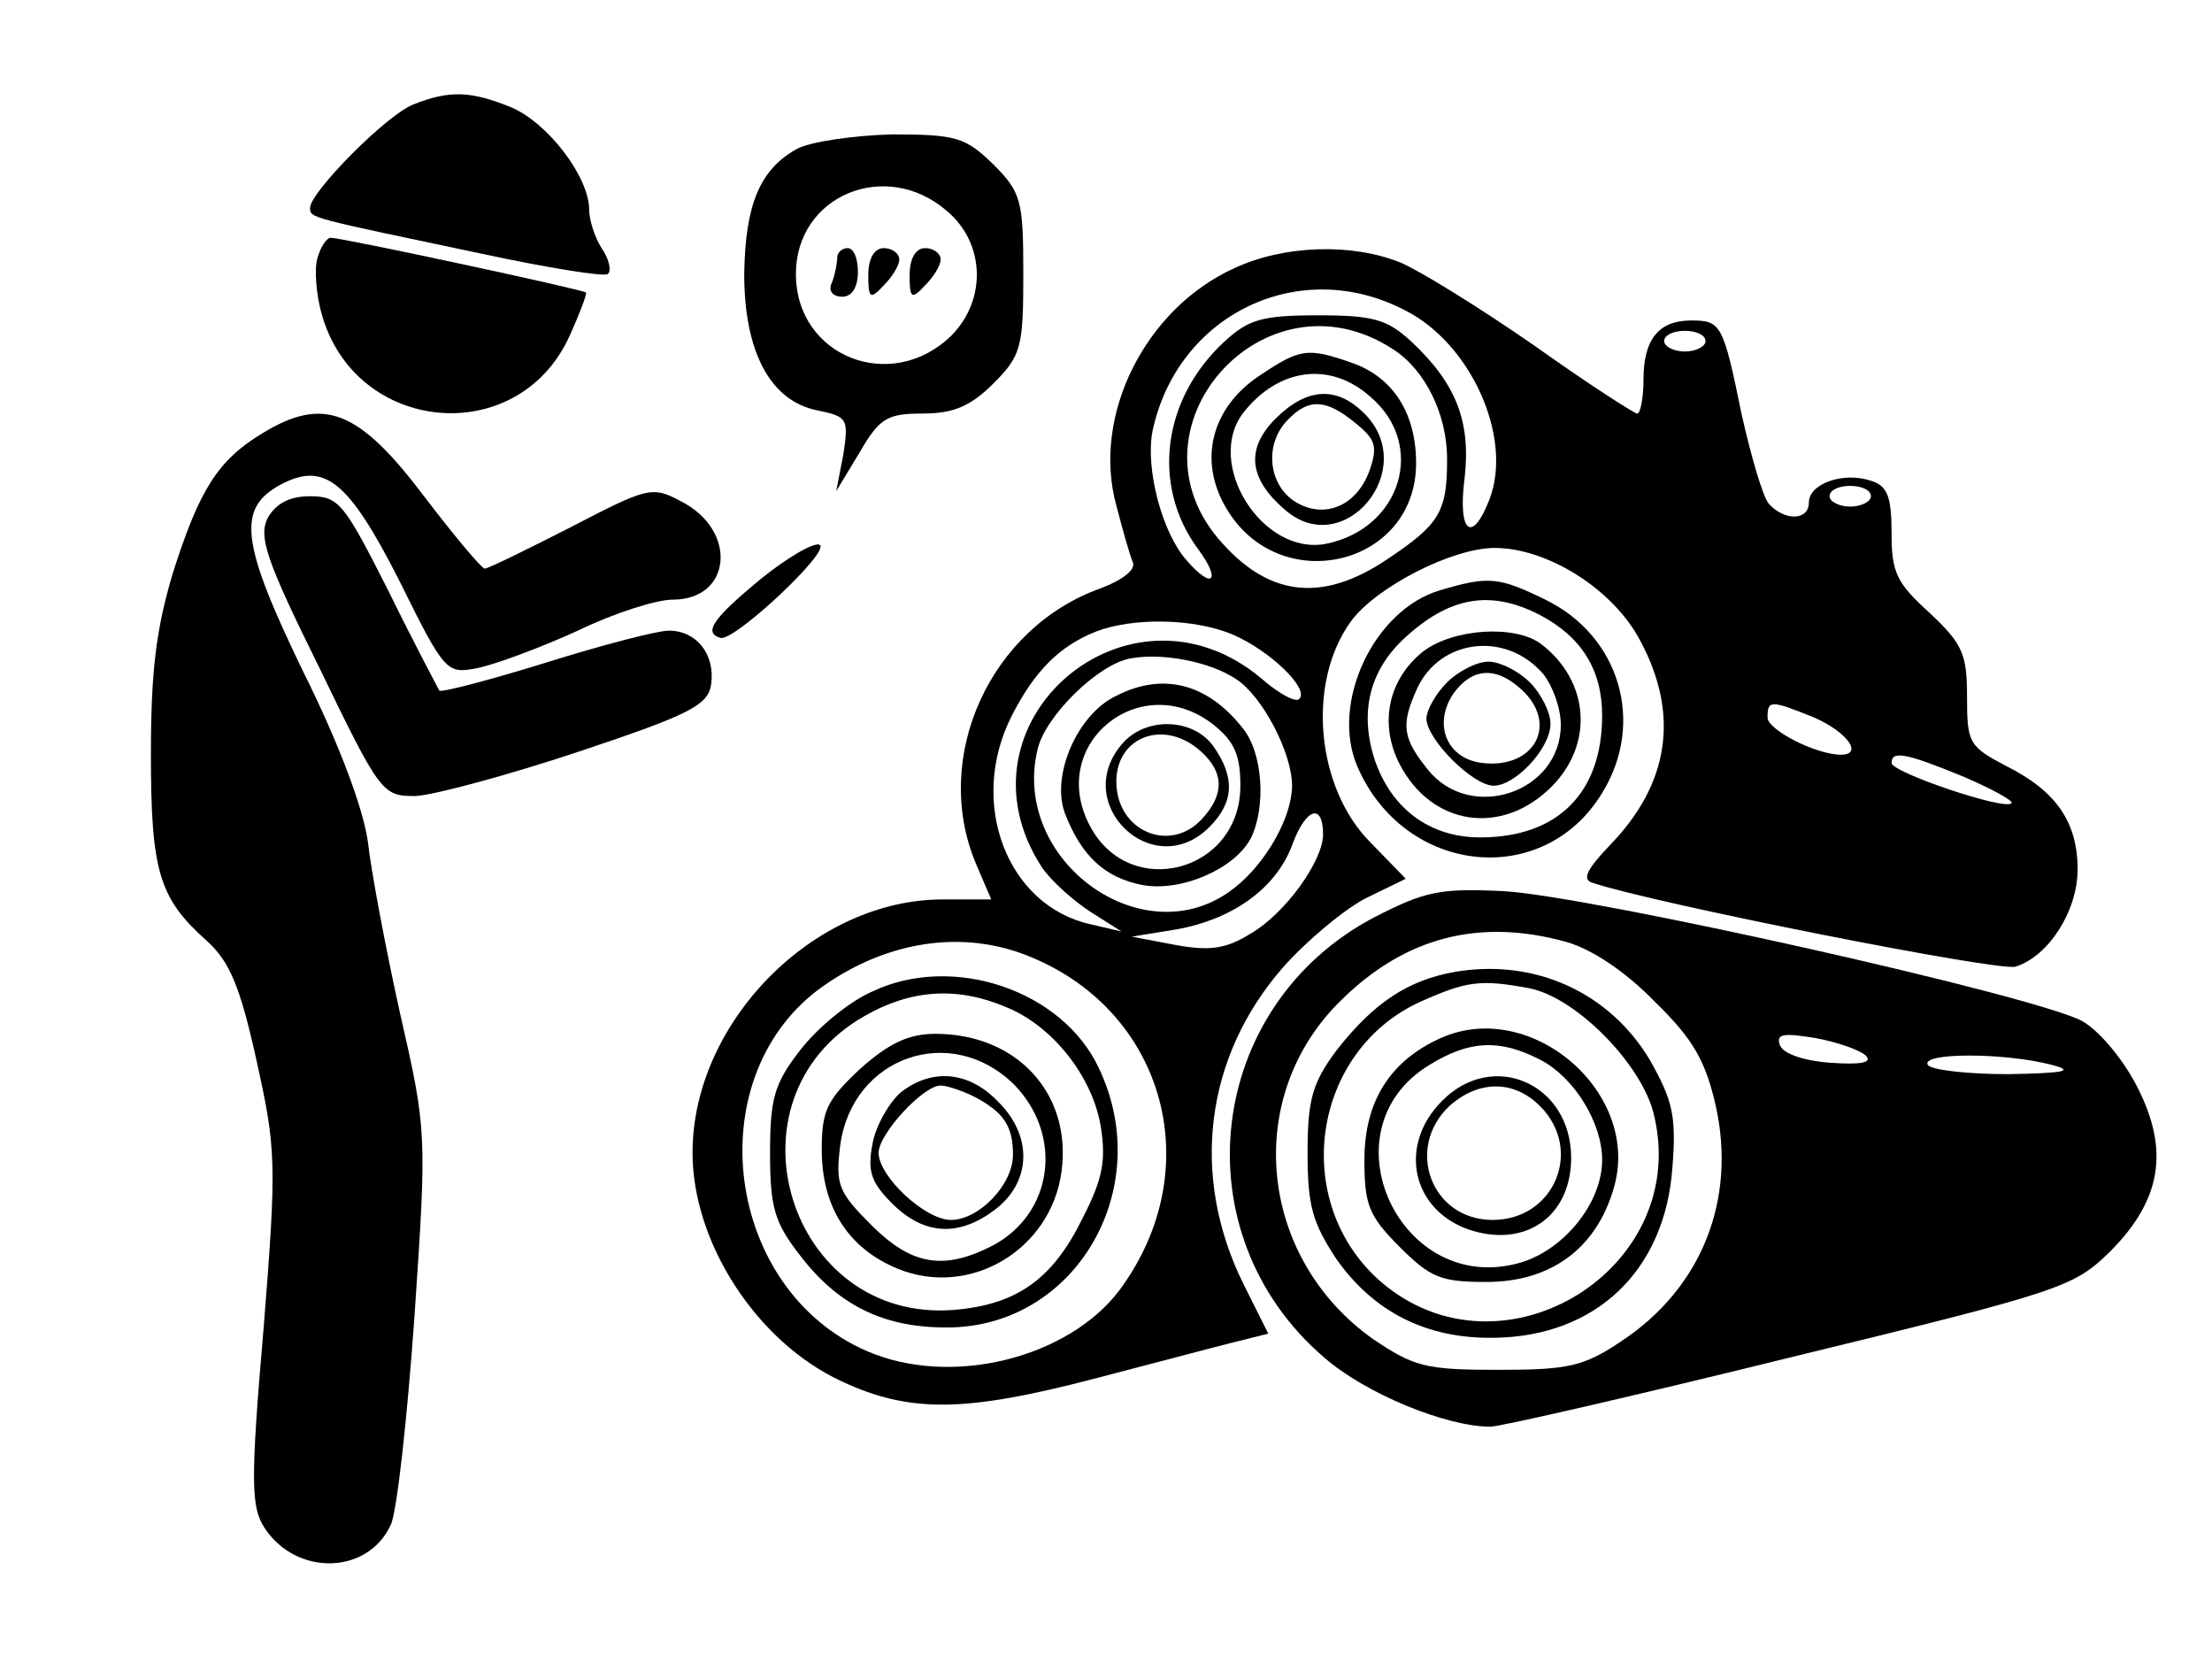 <?xml version="1.0" standalone="no"?>
<!DOCTYPE svg PUBLIC "-//W3C//DTD SVG 20010904//EN"
 "http://www.w3.org/TR/2001/REC-SVG-20010904/DTD/svg10.dtd">
<svg version="1.0" xmlns="http://www.w3.org/2000/svg"
 width="214pt" height="160pt" viewBox="0 0 214 160"
 preserveAspectRatio="xMidYMid meet">

<g transform="translate(0,160) scale(0.1,-0.1)"
fill="#000000" stroke="none">
<path d="M400 1499 c-26 -10 -100 -85 -100 -100 0 -10 -2 -9 164 -44 65 -14
121 -23 124 -20 4 3 1 15 -6 25 -7 11 -12 28 -12 37 0 32 -40 84 -75 99 -39
16 -60 17 -95 3z"/>
<path d="M771 1456 c-36 -20 -50 -54 -51 -121 0 -75 25 -123 71 -132 29 -6 30
-8 25 -42 l-7 -36 23 38 c19 33 27 37 61 37 29 0 46 7 68 29 27 27 29 35 29
106 0 71 -2 79 -29 106 -27 26 -35 29 -98 29 -37 -1 -79 -7 -92 -14z m145 -60
c37 -31 39 -86 4 -121 -58 -56 -150 -20 -150 60 0 76 87 112 146 61z"/>
<path d="M810 1351 c0 -5 -2 -16 -5 -24 -4 -8 0 -14 10 -14 9 0 15 9 15 24 0
13 -4 23 -10 23 -5 0 -10 -4 -10 -9z"/>
<path d="M840 1334 c0 -23 2 -24 15 -10 8 8 15 19 15 25 0 6 -7 11 -15 11 -9
0 -15 -10 -15 -26z"/>
<path d="M880 1334 c0 -23 2 -24 15 -10 8 8 15 19 15 25 0 6 -7 11 -15 11 -9
0 -15 -10 -15 -26z"/>
<path d="M307 1350 c-3 -11 -1 -35 4 -53 32 -117 190 -132 240 -22 10 22 17
41 16 42 -3 3 -236 53 -247 53 -4 0 -10 -9 -13 -20z"/>
<path d="M1195 1341 c-87 -39 -139 -143 -115 -230 6 -23 13 -48 16 -55 3 -7
-10 -17 -31 -25 -107 -38 -164 -163 -121 -266 l15 -35 -47 0 c-125 0 -242
-119 -242 -245 0 -87 62 -183 144 -221 66 -31 120 -30 243 2 54 14 114 30 134
35 l36 9 -24 48 c-52 105 -37 220 38 306 23 26 59 56 80 67 l39 19 -34 35
c-53 53 -62 155 -19 214 24 33 98 71 139 71 51 0 115 -40 141 -90 38 -71 28
-138 -29 -197 -23 -24 -28 -34 -17 -37 60 -20 393 -86 409 -81 32 10 60 54 60
94 0 46 -21 76 -69 100 -36 19 -38 22 -38 67 0 41 -4 51 -36 81 -32 29 -37 39
-37 77 0 36 -4 46 -20 51 -27 9 -60 -3 -60 -21 0 -18 -24 -18 -39 -1 -6 8 -17
46 -26 86 -18 88 -20 91 -49 91 -31 0 -46 -18 -46 -57 0 -18 -3 -33 -6 -33 -3
0 -48 29 -100 66 -52 36 -110 72 -129 80 -47 19 -112 17 -160 -5z m164 -41
c64 -32 105 -123 82 -183 -17 -44 -31 -32 -24 21 6 54 -8 91 -52 132 -23 21
-36 25 -90 25 -54 0 -67 -4 -90 -25 -61 -56 -71 -140 -26 -201 23 -31 14 -40
-11 -11 -24 27 -40 89 -33 125 24 113 142 170 244 117z m-11 -38 c31 -20 52
-63 52 -106 0 -51 -7 -63 -58 -97 -61 -41 -112 -37 -159 15 -101 110 40 270
165 188z m302 8 c0 -5 -9 -10 -20 -10 -11 0 -20 5 -20 10 0 6 9 10 20 10 11 0
20 -4 20 -10z m160 -150 c0 -5 -9 -10 -20 -10 -11 0 -20 5 -20 10 0 6 9 10 20
10 11 0 20 -4 20 -10z m-617 -134 c35 -15 74 -52 64 -62 -3 -4 -20 5 -37 20
-128 107 -303 -43 -212 -183 9 -13 30 -32 47 -43 l30 -19 -30 7 c-81 18 -119
118 -76 202 22 43 46 67 81 81 36 14 96 13 133 -3z m3 -43 c25 -16 54 -71 54
-103 0 -30 -25 -75 -56 -99 -86 -68 -217 26 -190 135 8 32 58 81 89 87 31 6
78 -3 103 -20z m559 -37 c32 -14 48 -36 26 -36 -24 0 -71 24 -71 36 0 17 3 17
45 0z m144 -57 c28 -12 50 -24 47 -26 -7 -7 -116 30 -116 39 0 12 13 10 69
-13z m-619 -56 c0 -26 -37 -77 -70 -96 -24 -15 -40 -17 -73 -11 l-42 8 43 7
c56 10 98 41 113 84 13 34 29 38 29 8z m-282 -119 c130 -54 171 -206 85 -322
-50 -66 -163 -94 -244 -59 -137 59 -164 262 -47 350 64 47 140 59 206 31z"/>
<path d="M1219 1237 c-47 -31 -60 -82 -33 -128 51 -88 184 -57 184 43 0 48
-22 83 -62 97 -43 15 -50 14 -89 -12z m107 -21 c54 -46 30 -127 -43 -142 -62
-12 -118 78 -80 127 34 43 84 50 123 15z"/>
<path d="M1234 1195 c-29 -29 -26 -58 9 -88 57 -50 131 39 77 93 -27 27 -56
25 -86 -5z m77 -4 c20 -16 22 -23 14 -46 -13 -36 -46 -48 -74 -29 -25 18 -27
56 -5 78 20 21 37 20 65 -3z"/>
<path d="M1080 927 c-38 -18 -63 -77 -50 -113 16 -42 39 -63 75 -70 37 -7 89
15 105 45 15 30 12 83 -8 107 -34 43 -77 54 -122 31z m94 -28 c20 -16 26 -29
26 -59 0 -84 -108 -112 -146 -38 -41 79 50 152 120 97z"/>
<path d="M1087 882 c-53 -58 28 -137 83 -82 24 24 25 48 4 78 -19 27 -64 29
-87 4z m75 -9 c22 -20 23 -41 1 -65 -31 -34 -83 -12 -83 36 0 44 47 61 82 29z"/>
<path d="M844 641 c-23 -10 -54 -36 -70 -57 -25 -32 -29 -47 -29 -99 0 -52 4
-67 28 -98 37 -49 81 -71 142 -71 125 -1 204 134 148 251 -35 75 -141 111
-219 74z m129 -15 c45 -18 84 -67 92 -116 5 -32 2 -50 -17 -87 -29 -60 -64
-85 -125 -90 -160 -13 -227 204 -87 284 45 26 90 29 137 9z"/>
<path d="M832 566 c-32 -30 -37 -40 -37 -78 0 -55 25 -95 73 -115 70 -29 149
18 159 94 10 75 -43 133 -122 133 -26 0 -45 -9 -73 -34z m149 -15 c48 -49 38
-125 -21 -156 -47 -24 -78 -19 -117 20 -32 32 -35 39 -30 78 12 85 107 118
168 58z"/>
<path d="M871 543 c-11 -10 -24 -32 -27 -50 -5 -26 -1 -37 19 -57 31 -31 65
-33 101 -5 34 27 35 71 1 104 -28 29 -64 32 -94 8z m72 -4 c28 -15 37 -28 37
-56 0 -29 -33 -63 -60 -63 -25 0 -70 42 -70 65 0 18 43 65 60 65 6 0 21 -5 33
-11z"/>
<path d="M254 1181 c-43 -26 -61 -54 -87 -136 -16 -54 -21 -94 -21 -175 0
-113 8 -139 54 -180 22 -20 32 -43 48 -115 19 -86 20 -98 7 -260 -13 -150 -12
-173 1 -193 31 -47 100 -45 122 3 6 12 16 103 23 202 12 177 12 179 -14 293
-14 63 -28 138 -31 165 -4 31 -27 94 -63 166 -60 124 -64 157 -22 180 43 23
66 4 115 -92 45 -91 46 -91 77 -85 18 4 61 20 96 36 35 17 76 30 92 30 57 0
63 67 8 95 -28 15 -32 14 -107 -25 -43 -22 -80 -40 -83 -40 -3 0 -29 31 -58
69 -64 85 -98 98 -157 62z"/>
<path d="M259 1099 c-9 -18 -2 -40 50 -145 59 -122 61 -124 93 -124 18 1 89
20 158 43 108 36 125 45 128 65 4 29 -14 52 -41 52 -11 0 -65 -14 -119 -31
-55 -17 -101 -29 -103 -27 -1 2 -24 45 -49 96 -43 85 -48 92 -76 92 -20 0 -33
-7 -41 -21z"/>
<path d="M736 1040 c-46 -38 -56 -52 -39 -57 13 -4 107 84 96 90 -5 3 -31 -12
-57 -33z"/>
<path d="M1393 1029 c-64 -19 -106 -109 -80 -170 45 -105 180 -120 237 -26 42
68 17 152 -55 187 -45 22 -55 23 -102 9z m97 -24 c40 -21 60 -53 60 -97 0 -75
-43 -118 -118 -118 -49 0 -86 28 -102 75 -15 46 -5 86 28 117 44 41 84 48 132
23z"/>
<path d="M1377 970 c-34 -27 -43 -70 -23 -109 31 -60 99 -70 147 -22 41 41 37
102 -10 138 -25 19 -85 15 -114 -7z m116 -22 c9 -11 17 -33 17 -49 0 -66 -88
-95 -129 -43 -24 30 -26 43 -10 78 22 48 86 56 122 14z"/>
<path d="M1400 940 c-11 -11 -20 -27 -20 -35 0 -20 45 -65 65 -65 21 0 55 36
55 60 0 11 -9 29 -20 40 -11 11 -29 20 -40 20 -11 0 -29 -9 -40 -20z m72 -7
c36 -33 13 -77 -38 -71 -34 4 -48 37 -28 67 18 25 41 27 66 4z"/>
<path d="M1330 713 c-164 -86 -189 -306 -49 -426 40 -35 118 -67 161 -67 9 0
140 30 290 67 263 64 274 68 309 102 50 50 58 98 27 159 -13 26 -36 54 -53 64
-42 24 -475 121 -560 126 -62 3 -76 0 -125 -25z m185 -24 c25 -7 58 -29 86
-58 37 -36 49 -57 59 -101 20 -91 -14 -176 -91 -227 -37 -25 -52 -28 -120 -28
-70 0 -81 3 -121 30 -111 79 -126 235 -30 328 62 61 134 79 217 56z m290 -110
c7 -7 -5 -9 -34 -7 -27 2 -46 9 -49 17 -4 11 3 12 34 7 22 -4 44 -12 49 -17z
m180 -9 c23 -6 12 -8 -42 -9 -39 0 -75 4 -78 9 -7 12 74 12 120 0z"/>
<path d="M1408 660 c-46 -8 -79 -30 -115 -76 -23 -31 -28 -47 -28 -99 0 -52 5
-68 28 -103 36 -51 87 -77 152 -76 99 1 166 65 173 165 4 50 0 65 -22 104 -39
65 -111 98 -188 85z m72 -16 c44 -9 105 -70 119 -118 41 -152 -146 -268 -264
-165 -87 77 -66 222 39 270 45 20 58 22 106 13z"/>
<path d="M1394 596 c-49 -22 -74 -61 -74 -118 0 -43 4 -54 34 -84 30 -30 40
-34 84 -34 62 0 106 32 123 90 28 92 -79 185 -167 146z m96 -21 c33 -17 60
-61 60 -97 0 -41 -36 -86 -78 -99 -117 -35 -193 128 -89 191 39 24 68 25 107
5z"/>
<path d="M1395 535 c-42 -42 -30 -104 25 -124 55 -19 100 12 100 69 0 72 -76
105 -125 55z m95 -5 c42 -42 14 -110 -46 -110 -59 0 -85 69 -42 110 28 25 62
26 88 0z"/>
</g>
</svg>
